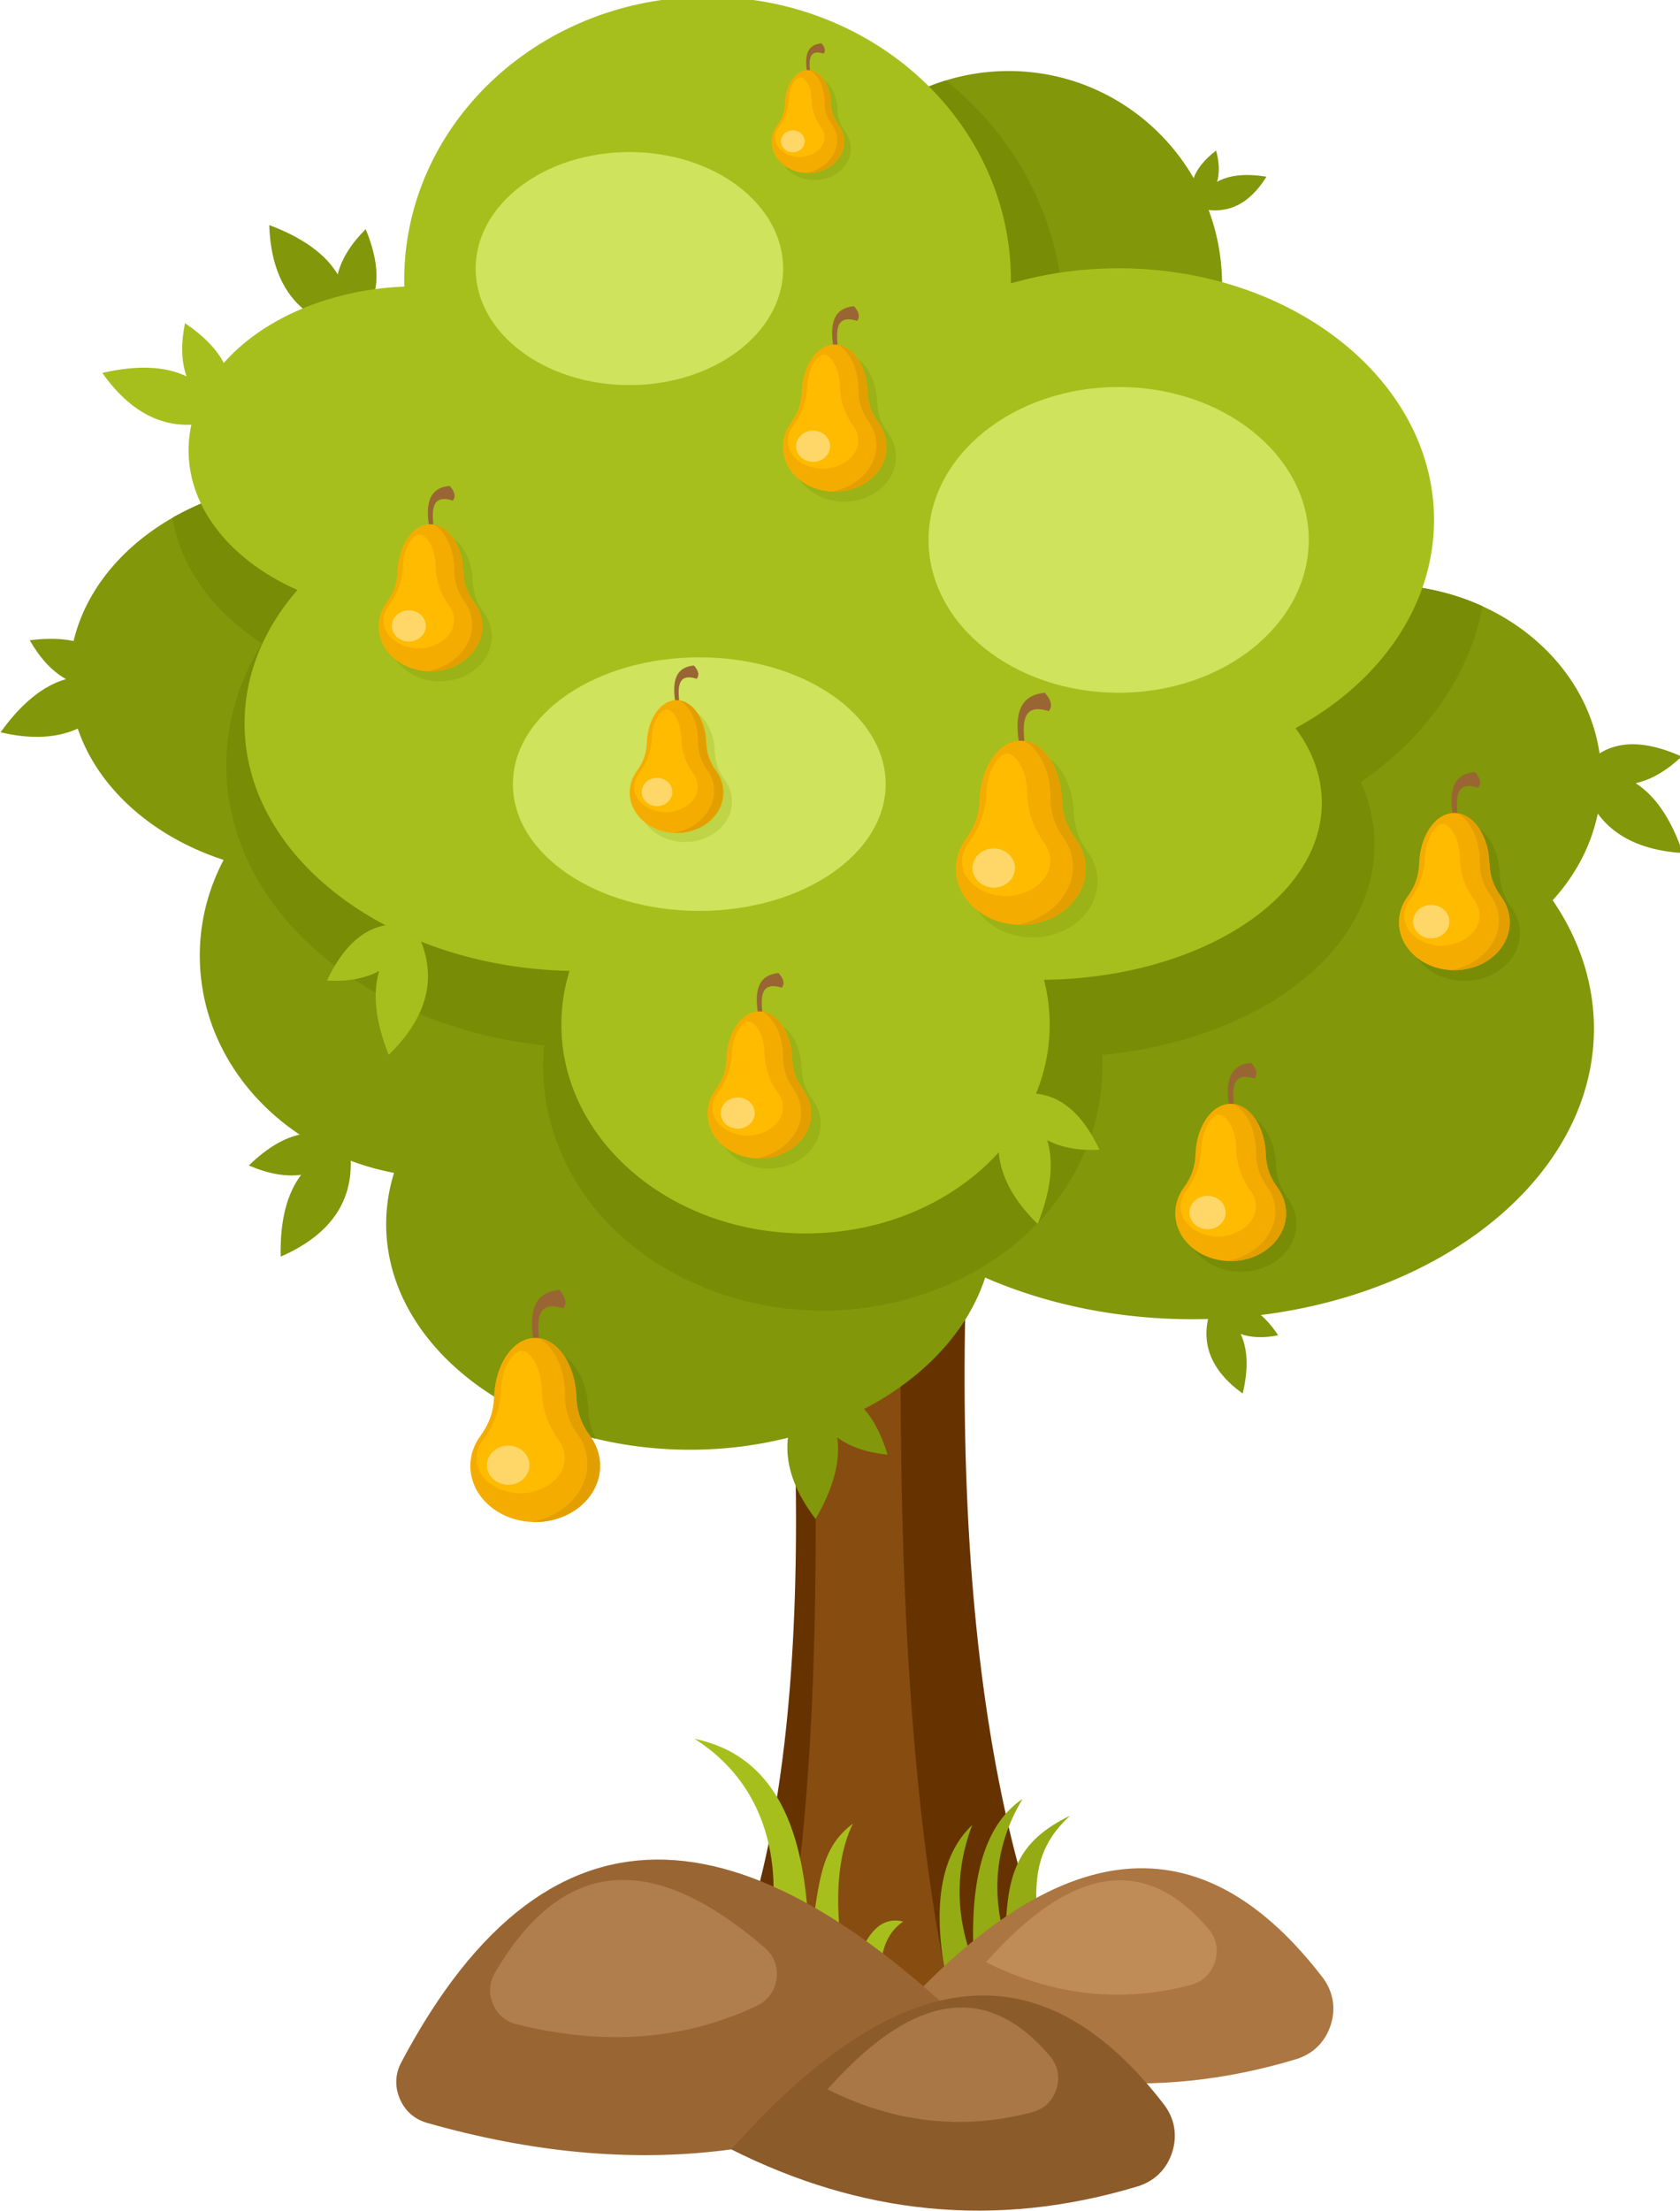 <svg width="106.421" height="140" xmlns="http://www.w3.org/2000/svg"><defs><clipPath clipPathUnits="userSpaceOnUse" id="prefix__a"><path d="M0 800h800V0H0z"/></clipPath></defs><g clip-path="url(#prefix__a)" transform="matrix(.199 0 0 -.199 -27.052 150.899)"><path d="M363.754 120.045c28.087 56.43 33.16 159.709 14.616 311.069h69.948c-12.843-144.132-2.955-255.624 34.888-326.98-39.817 5.305-79.635 10.607-119.452 15.91" fill="#630" fill-rule="evenodd"/><path d="M437.373 127.71c-4.841 23.54-2.15 40.145 8.039 49.843-5.578-14.737-5.301-29.47.593-44.202-1.512 24.694 2.301 43.634 15.426 52.505-9.048-15.11-9.8-30.22-5.398-45.332.124 21.5 3.541 31.695 20.527 39.994-13.855-12.704-10.429-25.176-10.357-41.68.016-3.537-5.499-10.52-5.365-14.09-7.822.987-15.643 1.973-23.465 2.963" fill="#94ab13" fill-rule="evenodd"/><path d="M382.735 120.045c14.138 56.43 16.693 159.709 7.355 311.069h35.214c-6.465-144.132-1.487-255.624 17.562-326.98-20.044 5.305-40.088 10.607-60.13 15.91" fill="#874c10" fill-rule="evenodd"/><path d="M221.648 686.662c10.78-4.031 17.935-9.288 21.783-15.677 1.251 4.989 4.303 9.78 8.914 14.376 6.243-15.097 3.836-25.53-5.893-32.075l-.006.007c-16.626 3.845-24.204 15.692-24.799 33.369" fill="#82970a" fill-rule="evenodd"/><path d="M379.365 138.51c4.351 12.349 7.704 47.434-22.355 66.483 27.585-5.768 36.307-32.18 36.487-67.934 3.127 22.094 3.251 32.914 13.943 40.937-6.202-12.617-5.792-31.466-1.484-51.617 3.77 11.643 7.745 22.803 17.503 20.467-9.334-6.415-8.025-19.594-4.548-34.148-10.917 7.714-28.63 18.1-39.546 25.813" fill="#a7bf1c" fill-rule="evenodd"/><path d="M237.57 605.484c-43.94 0-79.561-28.116-79.561-62.8 0-26.17 20.284-48.598 49.117-58.032-4.86-9.222-7.586-19.55-7.586-30.457 0-34.047 26.533-62.463 61.838-69.123a54.445 54.445 0 01-2.51-16.311c0-39.648 43.298-71.788 96.707-71.788 45.513 0 83.676 23.343 93.967 54.777 19.256-8.406 41.823-13.246 65.955-13.246 70.597 0 127.824 41.398 127.824 92.467 0 14.669-4.732 28.538-13.135 40.86 9.697 10.59 15.508 24.059 15.508 38.725 0 34.078-31.344 61.704-70.007 61.704-33.734 0-61.892-21.03-68.527-49.022-64.212-2.992-115.507-40.28-119.256-86.805-10.11 2.662-20.99 4.115-32.33 4.115-.685 0-1.371-.008-2.052-.018a64.767 64.767 0 011.46 13.665c0 28.11-18.09 52.386-44.272 63.742 4.13 7.595 6.42 15.959 6.42 24.747 0 34.684-35.62 62.8-79.56 62.8m219.457 130.199c37.517 0 67.93-30.474 67.93-68.066 0-37.591-30.413-68.067-67.93-68.067-37.515 0-67.928 30.476-67.928 68.067 0 37.592 30.413 68.066 67.928 68.066" fill="#82970a" fill-rule="evenodd"/><path d="M297.13 311.566c.906 9.607 6.372 16.993 12.981 16.993 7.008 0 12.731-8.302 13.095-18.75.118-3.417.891-6.457 2.384-9.313-10.365 2.51-19.963 6.28-28.46 11.07M607.847 565.375c-9.631 4.398-20.566 6.886-32.16 6.886-33.734 0-61.892-21.03-68.526-49.023-64.212-2.993-115.507-40.28-119.256-86.805-10.111 2.662-20.991 4.115-32.33 4.115-.686 0-1.372-.009-2.053-.019a64.774 64.774 0 011.46 13.665c0 28.112-18.09 52.386-44.272 63.742 4.13 7.595 6.42 15.96 6.42 24.748 0 34.684-35.62 62.8-79.56 62.8-17.455 0-33.594-4.44-46.711-11.963 2.803-16.954 14.156-30.66 28.51-39.993-7.212-11.606-11.367-24.743-11.367-38.757 0-6.087.79-12.138 2.344-18.023 5.778-21.898 21.368-39.416 40.2-51.331 17.543-11.1 37.96-17.544 58.629-19.784a68.594 68.594 0 01-.327-6.682 69.04 69.04 0 014.793-25.25c13.244-33.774 49.13-52.47 84.202-52.47 35.073 0 70.959 18.696 84.2 52.47a69.02 69.02 0 014.696 28.916c17.933 1.706 35.985 6.615 51.49 15.43 16.25 9.233 30.727 23.604 34.377 42.58.564 2.941.85 5.93.85 8.926 0 6.995-1.551 13.674-4.341 19.881 19.55 13.375 34.36 32.808 38.732 55.94M524.95 668.118c0-.167.006-.334.006-.5 0-37.593-30.413-68.068-67.93-68.068-37.515 0-67.928 30.475-67.928 68.067 0 30.604 20.16 56.49 47.897 65.055 19.464-15.668 33.183-37.879 36.643-63.874 7.88 1.4 15.883 2.09 23.888 2.09 9.189 0 18.406-.916 27.424-2.77" fill="#788c05" fill-rule="evenodd"/><path d="M317.234 449.328c-57.426 1.28-103.446 36.039-103.446 78.736 0 15.644 6.178 30.224 16.833 42.48-20.79 9.202-34.644 25.658-34.644 44.432 0 27.798 30.366 50.518 68.66 52.117a88.934 88.934 0 00-.028 2.002c0 49.822 43.233 90.21 96.563 90.21 53.33 0 96.563-40.388 96.563-90.21 0-.33-.006-.661-.01-.99 10.706 3.106 22.263 4.803 34.317 4.803 55.433 0 100.373-35.837 100.373-80.046 0-27.571-17.482-51.886-44.087-66.282 5.367-7.214 8.371-15.255 8.371-23.734 0-30.76-39.43-55.762-88.42-56.348a57.453 57.453 0 001.798-14.254c0-36.7-34.797-66.45-77.72-66.45-42.924 0-77.72 29.75-77.72 66.45a57.49 57.49 0 002.597 17.084" fill="#a7bf1c" fill-rule="evenodd"/><path d="M336.292 709.902c27.031 0 48.945-16.603 48.945-37.081s-21.914-37.08-48.945-37.08c-27.033 0-48.946 16.602-48.946 37.08 0 20.478 21.913 37.08 48.946 37.08m155.738-74.753c33.422 0 60.514-21.781 60.514-48.65 0-26.87-27.092-48.65-60.514-48.65-33.422 0-60.515 21.78-60.515 48.65 0 26.869 27.093 48.65 60.515 48.65M358.54 549.12c32.766 0 59.329-18.063 59.329-40.344 0-22.281-26.563-40.345-59.329-40.345-32.767 0-59.329 18.064-59.329 40.345 0 22.28 26.562 40.344 59.329 40.344" fill="#cfe35d" fill-rule="evenodd"/><path d="M168.495 639.621c11.217 2.575 20.083 2.128 26.815-1.083-1.703 4.854-1.796 10.533-.48 16.91 13.528-9.16 17.267-19.192 12.753-30.017l-.007.004c-15.993-5.952-28.846-.238-39.081 14.186" fill="#a7bf1c" fill-rule="evenodd"/><path d="M136.12 525.266c6.714 9.35 13.66 14.876 20.836 16.918-4.488 2.514-8.312 6.714-11.54 12.368 16.205 2.072 25.64-2.98 29.412-14.087l-.01-.003c-8.062-15.039-21.482-19.25-38.697-15.196M225.283 358.418c-.236 11.508 2.008 20.097 6.525 26.034-5.098-.68-10.678.388-16.651 2.976 11.722 11.377 22.306 12.992 31.983 6.367l-.004-.008c2.567-16.869-5.645-28.288-21.853-35.369M539.074 702.05c-6.673 1.106-11.86.522-15.694-1.605.825 2.91.673 6.246-.33 9.938-7.605-5.862-9.435-11.884-6.397-18.07h.005c9.6-2.913 16.932.904 22.416 9.737M395.557 274.938c5.783 9.95 7.983 18.552 6.908 25.934 4.132-3.067 9.529-4.836 16.009-5.468-4.741 15.633-13.216 22.176-24.892 21.071v-.009c-10.42-13.51-8.77-27.48 1.975-41.528M531.52 314.852c1.868 7.913 1.593 14.183-.646 18.952 3.422-1.227 7.434-1.315 11.947-.414-6.41 9.599-13.483 12.285-21.152 9.145l.002-.005c-4.277-11.274-.297-20.381 9.85-27.678M671.617 486.83c-3.705 10.897-8.743 18.205-15.016 22.245 5.028 1.1 9.908 4.009 14.64 8.479-14.902 6.695-25.4 4.6-32.239-4.927l.008-.005c3.343-16.733 14.958-24.665 32.607-25.791" fill="#82970a" fill-rule="evenodd"/><path d="M259.669 422.63c-4.261 10.691-5.174 19.522-3.031 26.667-4.534-2.427-10.135-3.388-16.636-3.06 6.982 14.767 16.324 19.996 27.71 17.191v-.008c8.327-14.895 4.647-28.47-8.043-40.79M466.269 368.82c4.26 10.692 5.174 19.523 3.03 26.667 4.536-2.426 10.136-3.387 16.637-3.06-6.982 14.768-16.325 19.998-27.712 17.193l.002-.009c-8.326-14.896-4.646-28.47 8.043-40.79" fill="#a7bf1c" fill-rule="evenodd"/><path d="M419.184 114.818c57.379 64.51 101.682 61.04 137.67 14.36 3.457-4.48 4.403-9.897 2.673-15.284-1.728-5.388-5.651-9.24-11.07-10.875-45.424-13.686-88.383-8.748-129.273 11.8" fill="#ab7641" fill-rule="evenodd"/><path d="M449.807 133.928c29.212 32.84 52.05 32.549 70.736 10.688 2.564-3.001 3.339-6.793 2.16-10.555-1.181-3.767-3.985-6.44-7.8-7.437-22.81-5.962-44.448-3.073-65.096 7.304" fill="#bf8b56" fill-rule="evenodd"/><path d="M263.69 102.068c48.466 91.48 113.206 79.08 187.766 3.96C397.62 70.241 337.42 64.154 271.933 82.754c-4.057 1.151-7.075 3.81-8.73 7.69-1.655 3.878-1.488 7.897.487 11.624" fill="#963" fill-rule="evenodd"/><path d="M293.51 130.559c22.916 39.052 52.287 36.908 85.855 7.952 2.932-2.528 4.275-6.068 3.758-9.906-.519-3.84-2.75-6.898-6.249-8.56-23.512-11.172-49.09-12.702-76.452-5.911-3.517.873-6.167 3.14-7.573 6.483-1.405 3.338-1.175 6.819.66 9.942" fill="#b07e4c" fill-rule="evenodd"/><path d="M368.725 74.34c57.38 64.508 101.684 61.037 137.67 14.358 3.457-4.481 4.403-9.894 2.675-15.282-1.73-5.39-5.653-9.243-11.071-10.874-45.424-13.686-88.383-8.748-129.274 11.798" fill="#8c5b2a" fill-rule="evenodd"/><path d="M399.349 93.447c29.212 32.84 52.05 32.551 70.736 10.688 2.564-2.999 3.34-6.794 2.159-10.555-1.18-3.765-3.983-6.437-7.8-7.435-22.81-5.964-44.448-3.072-65.095 7.302" fill="#a87745" fill-rule="evenodd"/><path d="M272.674 589.911c-1.298 7.346-.624 13.108 6.407 13.762 1.665-1.855 2.012-3.419 1.003-4.679-7.272 2.315-6.733-3.76-5.907-10.142-.5.354-1.003.706-1.503 1.06" fill="#963" fill-rule="evenodd"/><path d="M289.9 563.41c1.635-2.216 2.583-4.846 2.583-7.668 0-7.878-7.385-14.264-16.494-14.264-9.108 0-16.493 6.386-16.493 14.264 0 2.822.948 5.452 2.583 7.668 2.217 3 3.32 6.165 3.45 9.893.29 8.346 4.863 14.979 10.46 14.979 5.598 0 10.17-6.633 10.461-14.98.13-3.727 1.234-6.892 3.45-9.892" fill="#9bb316" fill-rule="evenodd"/><path d="M286.858 566.598c1.635-2.214 2.584-4.845 2.584-7.666 0-7.879-7.384-14.265-16.494-14.265-9.108 0-16.49 6.386-16.49 14.265 0 2.821.945 5.452 2.582 7.666 2.214 3 3.318 6.166 3.448 9.895.29 8.346 4.862 14.977 10.46 14.977 5.598 0 10.171-6.63 10.461-14.977.13-3.729 1.234-6.895 3.45-9.895" fill="#f5ac00" fill-rule="evenodd"/><path d="M278.946 565.458c-2.81 3.857-4.232 8.063-4.351 12.854-.062 2.475-.63 5.17-1.91 7.301-.572.956-1.621 2.28-2.788 2.53a1.73 1.73 0 01-.745 0c-1.172-.25-2.248-1.573-2.84-2.53-1.321-2.132-1.945-4.826-2.057-7.3-.214-4.791-1.724-8.997-4.61-12.854-.992-1.325-1.576-2.863-1.593-4.523-.057-5.683 6.008-8.969 11.108-8.969 5.102 0 11.232 3.286 11.289 8.968.017 1.66-.536 3.198-1.503 4.523" fill="#fb0" fill-rule="evenodd"/><path d="M286.858 566.598c1.635-2.214 2.584-4.845 2.584-7.666 0-7.879-7.384-14.265-16.494-14.265-.292 0-.583.006-.874.021 7.848 1.465 13.887 7.317 14.146 14.316.107 2.904-.795 5.61-2.439 7.886-2.229 3.086-3.275 6.342-3.27 10.177.008 6.558-2.666 12.087-6.565 14.333 5.133-.734 9.19-7.063 9.463-14.907.13-3.729 1.234-6.895 3.45-9.895" fill="#e39f00" fill-rule="evenodd"/><path d="M266.077 554.14c2.978 0 5.405 2.233 5.405 4.973 0 2.741-2.427 4.975-5.405 4.975-2.977 0-5.405-2.234-5.405-4.975 0-2.74 2.428-4.974 5.405-4.974" fill="#ffd769" fill-rule="evenodd"/><path d="M401.356 647.088c-1.296 7.347-.623 13.108 6.407 13.763 1.665-1.856 2.013-3.42 1.003-4.68-7.27 2.316-6.733-3.759-5.906-10.142l-1.505 1.06" fill="#963" fill-rule="evenodd"/><path d="M418.581 620.587c1.636-2.214 2.584-4.845 2.584-7.667 0-7.88-7.385-14.264-16.494-14.264s-16.49 6.385-16.49 14.264c0 2.822.947 5.453 2.582 7.667 2.214 3 3.318 6.165 3.45 9.894.29 8.347 4.861 14.978 10.458 14.978 5.6 0 10.171-6.631 10.461-14.978.13-3.73 1.235-6.894 3.45-9.894" fill="#9bb316" fill-rule="evenodd"/><path d="M415.541 623.775c1.635-2.214 2.583-4.845 2.583-7.667 0-7.877-7.384-14.264-16.494-14.264-9.107 0-16.492 6.387-16.492 14.264 0 2.822.949 5.453 2.584 7.667 2.215 3.002 3.319 6.167 3.449 9.895.291 8.346 4.862 14.98 10.459 14.98 5.598 0 10.172-6.634 10.461-14.98.131-3.728 1.234-6.893 3.45-9.895" fill="#f5ac00" fill-rule="evenodd"/><path d="M407.629 622.637c-2.81 3.857-4.232 8.063-4.352 12.854-.06 2.474-.63 5.167-1.91 7.3-.572.956-1.621 2.281-2.788 2.53-.124.025-.247.04-.372.04-.127 0-.25-.015-.373-.04-1.173-.249-2.247-1.574-2.84-2.53-1.321-2.133-1.943-4.826-2.055-7.3-.216-4.79-1.725-8.997-4.611-12.854-.993-1.327-1.576-2.863-1.594-4.523-.056-5.683 6.007-8.97 11.109-8.97 5.1 0 11.23 3.287 11.288 8.97.018 1.66-.536 3.196-1.502 4.523" fill="#fb0" fill-rule="evenodd"/><path d="M415.541 623.775c1.635-2.214 2.583-4.845 2.583-7.667 0-7.877-7.384-14.264-16.494-14.264-.292 0-.583.007-.874.02 7.848 1.467 13.889 7.32 14.146 14.317.109 2.904-.795 5.61-2.438 7.886-2.229 3.087-3.275 6.343-3.271 10.177.008 6.56-2.664 12.09-6.565 14.333 5.135-.734 9.191-7.063 9.463-14.907.131-3.728 1.234-6.893 3.45-9.895" fill="#e39f00" fill-rule="evenodd"/><path d="M394.76 611.316c2.978 0 5.404 2.234 5.404 4.975 0 2.74-2.426 4.975-5.404 4.975-2.977 0-5.404-2.235-5.404-4.975 0-2.74 2.427-4.975 5.404-4.975" fill="#ffd769" fill-rule="evenodd"/><path d="M460.517 520.622c-1.623 9.195-.781 16.408 8.02 17.228 2.084-2.324 2.52-4.282 1.256-5.86-9.103 2.9-8.427-4.705-7.393-12.693-.628.44-1.255.883-1.883 1.325" fill="#963" fill-rule="evenodd"/><path d="M482.08 487.448c2.047-2.773 3.233-6.066 3.233-9.6 0-9.861-9.244-17.854-20.646-17.854-11.4 0-20.645 7.993-20.645 17.855 0 3.533 1.187 6.826 3.234 9.599 2.774 3.755 4.154 7.718 4.318 12.384.363 10.448 6.086 18.75 13.093 18.75 7.008 0 12.731-8.302 13.095-18.75.162-4.666 1.545-8.63 4.318-12.384" fill="#9bb316" fill-rule="evenodd"/><path d="M478.273 491.439c2.047-2.771 3.233-6.064 3.233-9.597 0-9.862-9.243-17.855-20.646-17.855-11.4 0-20.645 7.993-20.645 17.855 0 3.533 1.187 6.826 3.234 9.597 2.773 3.756 4.156 7.719 4.318 12.384.364 10.449 6.087 18.751 13.093 18.751 7.01 0 12.731-8.302 13.095-18.751.163-4.665 1.544-8.628 4.318-12.384" fill="#f5ac00" fill-rule="evenodd"/><path d="M468.37 490.012c-3.518 4.83-5.3 10.094-5.448 16.091-.077 3.098-.789 6.47-2.389 9.138-.72 1.198-2.032 2.855-3.493 3.167a2.208 2.208 0 01-.932 0c-1.467-.312-2.813-1.969-3.554-3.167-1.656-2.668-2.435-6.04-2.574-9.138-.269-5.997-2.158-11.262-5.773-16.09-1.24-1.659-1.973-3.585-1.993-5.66-.072-7.115 7.52-11.228 13.905-11.228 6.384 0 14.06 4.113 14.13 11.227.021 2.076-.67 4.002-1.88 5.66" fill="#fb0" fill-rule="evenodd"/><path d="M478.273 491.439c2.047-2.771 3.233-6.064 3.233-9.597 0-9.862-9.243-17.855-20.646-17.855-.366 0-.73.008-1.093.024 9.822 1.835 17.383 9.162 17.707 17.922.134 3.634-.995 7.021-3.053 9.871-2.79 3.864-4.1 7.94-4.094 12.739.011 8.21-3.335 15.13-8.217 17.942 6.426-.916 11.503-8.841 11.845-18.662.163-4.665 1.544-8.628 4.318-12.384" fill="#e39f00" fill-rule="evenodd"/><path d="M452.26 475.843c3.727 0 6.766 2.797 6.766 6.228 0 3.428-3.04 6.226-6.765 6.226-3.727 0-6.766-2.798-6.766-6.226 0-3.43 3.039-6.228 6.766-6.228" fill="#ffd769" fill-rule="evenodd"/><path d="M377.374 434.891c-1.297 7.347-.625 13.11 6.407 13.763 1.665-1.856 2.013-3.42 1.003-4.68-7.272 2.315-6.732-3.76-5.906-10.14l-1.504 1.057" fill="#963" fill-rule="evenodd"/><path d="M394.6 408.39c1.636-2.215 2.582-4.846 2.582-7.669 0-7.877-7.384-14.263-16.492-14.263s-16.492 6.386-16.492 14.263c0 2.823.947 5.454 2.584 7.67 2.215 3 3.318 6.164 3.448 9.893.29 8.346 4.863 14.98 10.46 14.98s10.17-6.634 10.46-14.98c.13-3.729 1.234-6.894 3.45-9.894" fill="#9bb316" fill-rule="evenodd"/><path d="M391.559 411.58c1.636-2.214 2.584-4.846 2.584-7.668 0-7.878-7.385-14.264-16.494-14.264-9.11 0-16.492 6.386-16.492 14.264 0 2.822.948 5.454 2.584 7.668 2.214 3 3.318 6.164 3.449 9.893.29 8.346 4.862 14.979 10.459 14.979 5.599 0 10.17-6.633 10.46-14.98.132-3.728 1.235-6.892 3.45-9.892" fill="#f5ac00" fill-rule="evenodd"/><path d="M383.647 410.44c-2.81 3.857-4.234 8.063-4.353 12.854-.06 2.473-.63 5.167-1.909 7.299-.573.957-1.622 2.282-2.789 2.53a1.786 1.786 0 01-.743 0c-1.173-.248-2.247-1.573-2.841-2.53-1.32-2.132-1.944-4.826-2.055-7.3-.215-4.79-1.724-8.996-4.612-12.853-.993-1.326-1.575-2.863-1.593-4.522-.057-5.684 6.007-8.97 11.108-8.97 5.101 0 11.231 3.286 11.29 8.97.016 1.659-.536 3.196-1.502 4.522" fill="#fb0" fill-rule="evenodd"/><path d="M391.559 411.58c1.636-2.214 2.584-4.846 2.584-7.668 0-7.878-7.385-14.264-16.494-14.264-.292 0-.583.007-.874.019 7.848 1.466 13.887 7.32 14.146 14.319.107 2.902-.795 5.608-2.438 7.886-2.23 3.085-3.276 6.342-3.271 10.176.008 6.559-2.664 12.088-6.565 14.333 5.135-.733 9.19-7.064 9.463-14.908.13-3.73 1.234-6.893 3.449-9.893" fill="#e39f00" fill-rule="evenodd"/><path d="M370.778 399.12c2.976 0 5.404 2.235 5.404 4.975 0 2.739-2.428 4.975-5.404 4.975-2.978 0-5.405-2.236-5.405-4.975 0-2.74 2.427-4.974 5.405-4.974" fill="#ffd769" fill-rule="evenodd"/><path d="M351.037 534.085c-1.173 6.635-.563 11.84 5.787 12.428 1.502-1.675 1.817-3.088.906-4.226-6.569 2.091-6.082-3.395-5.336-9.158-.452.317-.905.637-1.357.956" fill="#963" fill-rule="evenodd"/><path d="M366.594 510.15c1.478-2 2.332-4.375 2.332-6.924 0-7.114-6.668-12.882-14.895-12.882-8.225 0-14.894 5.768-14.894 12.882 0 2.549.856 4.925 2.333 6.925 2 2.709 2.997 5.568 3.114 8.936.262 7.538 4.393 13.527 9.447 13.527 5.055 0 9.186-5.99 9.447-13.527.118-3.368 1.115-6.227 3.116-8.936" fill="#bfd446" fill-rule="evenodd"/><path d="M363.848 513.032c1.475-2.001 2.332-4.377 2.332-6.925 0-7.115-6.668-12.883-14.895-12.883-8.225 0-14.894 5.768-14.894 12.883 0 2.548.855 4.924 2.333 6.925 2 2.708 2.997 5.567 3.115 8.935.26 7.538 4.39 13.527 9.446 13.527s9.185-5.99 9.448-13.527c.117-3.368 1.114-6.227 3.115-8.935" fill="#f5ac00" fill-rule="evenodd"/><path d="M356.701 512.002c-2.536 3.483-3.822 7.282-3.93 11.61-.054 2.234-.569 4.665-1.723 6.592-.519.863-1.465 2.06-2.52 2.283a1.51 1.51 0 01-.672 0c-1.059-.223-2.03-1.42-2.565-2.283-1.193-1.927-1.756-4.358-1.857-6.593-.195-4.327-1.556-8.126-4.165-11.609-.895-1.198-1.423-2.587-1.437-4.083-.052-5.134 5.426-8.1 10.03-8.1 4.61 0 10.145 2.966 10.195 8.1.017 1.496-.483 2.885-1.356 4.083" fill="#fb0" fill-rule="evenodd"/><path d="M363.848 513.032c1.475-2.001 2.332-4.377 2.332-6.925 0-7.115-6.668-12.883-14.895-12.883-.264 0-.527.007-.79.018 7.087 1.325 12.542 6.61 12.777 12.932.096 2.62-.718 5.065-2.203 7.12-2.013 2.788-2.958 5.729-2.953 9.192.006 5.922-2.407 10.917-5.93 12.944 4.637-.662 8.3-6.378 8.547-13.463.117-3.368 1.114-6.227 3.115-8.935" fill="#e39f00" fill-rule="evenodd"/><path d="M345.08 501.779c2.688 0 4.882 2.018 4.882 4.493 0 2.474-2.194 4.49-4.883 4.49-2.687 0-4.88-2.016-4.88-4.49 0-2.475 2.193-4.493 4.88-4.493" fill="#ffd769" fill-rule="evenodd"/><path d="M392.927 734.875c-.907 5.141-.437 9.173 4.483 9.63 1.165-1.297 1.409-2.392.703-3.274-5.09 1.619-4.711-2.631-4.133-7.097l-1.053.741" fill="#963" fill-rule="evenodd"/><path d="M404.981 716.33c1.145-1.55 1.807-3.39 1.807-5.365 0-5.512-5.167-9.981-11.542-9.981-6.372 0-11.54 4.469-11.54 9.98 0 1.976.663 3.817 1.807 5.367 1.551 2.099 2.323 4.314 2.415 6.922.203 5.842 3.402 10.482 7.318 10.482 3.92 0 7.118-4.64 7.321-10.482.092-2.608.863-4.823 2.414-6.922" fill="#9bb316" fill-rule="evenodd"/><path d="M402.853 718.563c1.145-1.551 1.809-3.391 1.809-5.366 0-5.512-5.167-9.981-11.542-9.981-6.374 0-11.54 4.469-11.54 9.98 0 1.975.662 3.815 1.807 5.366 1.55 2.1 2.323 4.314 2.413 6.922.203 5.842 3.404 10.481 7.32 10.481 3.918 0 7.116-4.639 7.319-10.48.092-2.608.865-4.823 2.414-6.922" fill="#f5ac00" fill-rule="evenodd"/><path d="M397.316 717.765c-1.966 2.699-2.962 5.642-3.045 8.995-.043 1.732-.44 3.616-1.336 5.108-.4.668-1.135 1.596-1.952 1.77a1.201 1.201 0 01-.52 0c-.82-.174-1.573-1.102-1.988-1.77-.925-1.492-1.36-3.376-1.439-5.108-.15-3.353-1.205-6.296-3.226-8.995-.694-.93-1.103-2.004-1.115-3.164-.039-3.978 4.203-6.277 7.773-6.277 3.57 0 7.86 2.299 7.9 6.277.012 1.16-.376 2.235-1.052 3.164" fill="#fb0" fill-rule="evenodd"/><path d="M402.853 718.563c1.145-1.551 1.809-3.391 1.809-5.366 0-5.512-5.167-9.981-11.542-9.981-.204 0-.41.004-.612.014 5.492 1.025 9.717 5.12 9.9 10.018.074 2.03-.558 3.925-1.707 5.518-1.56 2.16-2.292 4.438-2.29 7.122.007 4.589-1.864 8.458-4.592 10.029 3.592-.512 6.43-4.942 6.62-10.432.092-2.608.865-4.823 2.414-6.922" fill="#e39f00" fill-rule="evenodd"/><path d="M388.312 709.843c2.083 0 3.782 1.563 3.782 3.481 0 1.916-1.7 3.481-3.782 3.481-2.083 0-3.782-1.565-3.782-3.48 0-1.919 1.699-3.482 3.782-3.482" fill="#ffd769" fill-rule="evenodd"/><path d="M527.38 405.372c-1.385 7.853-.665 14.015 6.85 14.712 1.782-1.983 2.152-3.654 1.075-5.003-7.775 2.476-7.2-4.02-6.315-10.841l-1.61 1.132" fill="#963" fill-rule="evenodd"/><path d="M545.797 377.038c1.748-2.367 2.764-5.18 2.764-8.197 0-8.422-7.897-15.248-17.632-15.248-9.74 0-17.634 6.826-17.634 15.248 0 3.017 1.014 5.83 2.76 8.197 2.37 3.207 3.55 6.592 3.688 10.577.313 8.923 5.2 16.016 11.186 16.016 5.98 0 10.87-7.093 11.182-16.016.138-3.985 1.318-7.37 3.686-10.577" fill="#788c05" fill-rule="evenodd"/><path d="M542.548 380.447c1.748-2.366 2.762-5.179 2.762-8.197 0-8.42-7.894-15.249-17.634-15.249-9.737 0-17.632 6.828-17.632 15.25 0 3.017 1.015 5.83 2.763 8.196 2.368 3.208 3.549 6.593 3.687 10.58.31 8.921 5.198 16.012 11.182 16.012 5.986 0 10.873-7.09 11.184-16.013.138-3.986 1.317-7.37 3.688-10.579" fill="#f5ac00" fill-rule="evenodd"/><path d="M534.088 379.23c-3.004 4.123-4.524 8.62-4.652 13.742-.067 2.646-.674 5.526-2.04 7.806-.615 1.023-1.735 2.439-2.984 2.703a1.886 1.886 0 01-.795 0c-1.254-.264-2.403-1.68-3.037-2.703-1.411-2.28-2.08-5.16-2.197-7.805-.23-5.123-1.843-9.62-4.928-13.742-1.063-1.42-1.687-3.062-1.704-4.835-.061-6.076 6.42-9.59 11.875-9.59 5.453 0 12.009 3.514 12.069 9.59.016 1.773-.574 3.416-1.607 4.835" fill="#fb0" fill-rule="evenodd"/><path d="M542.548 380.447c1.748-2.366 2.762-5.179 2.762-8.197 0-8.42-7.894-15.249-17.634-15.249-.313 0-.624.006-.934.021 8.39 1.567 14.846 7.824 15.122 15.306.115 3.104-.85 5.997-2.608 8.432-2.381 3.298-3.5 6.781-3.494 10.88.008 7.011-2.851 12.924-7.02 15.324 5.489-.785 9.824-7.552 10.118-15.938.138-3.986 1.317-7.37 3.688-10.579" fill="#e39f00" fill-rule="evenodd"/><path d="M520.331 367.129c3.183 0 5.778 2.389 5.778 5.318 0 2.928-2.595 5.319-5.778 5.319-3.183 0-5.778-2.391-5.778-5.32 0-2.928 2.595-5.317 5.778-5.317" fill="#ffd769" fill-rule="evenodd"/><path d="M305.96 330.599c-1.624 9.196-.782 16.409 8.02 17.228 2.085-2.323 2.52-4.281 1.255-5.86-9.102 2.9-8.426-4.705-7.392-12.692-.627.44-1.255.88-1.883 1.324" fill="#963" fill-rule="evenodd"/><path d="M323.718 301.417c2.046-2.772 3.232-6.064 3.232-9.598 0-9.863-9.244-17.855-20.645-17.855-11.403 0-20.645 7.992-20.645 17.855 0 3.534 1.187 6.826 3.234 9.598 2.773 3.756 4.154 7.719 4.317 12.385.364 10.447 6.087 18.75 13.094 18.75s12.73-8.303 13.095-18.75c.163-4.666 1.544-8.629 4.318-12.385" fill="#f5ac00" fill-rule="evenodd"/><path d="M313.813 299.99c-3.517 4.83-5.299 10.094-5.448 16.092-.077 3.095-.789 6.47-2.39 9.137-.718 1.197-2.029 2.855-3.492 3.167a2.257 2.257 0 01-.931 0c-1.467-.312-2.814-1.97-3.555-3.167-1.654-2.668-2.435-6.042-2.574-9.137-.269-5.998-2.158-11.263-5.771-16.092-1.243-1.66-1.973-3.584-1.993-5.66-.073-7.116 7.518-11.228 13.903-11.228 6.387 0 14.059 4.112 14.131 11.228.02 2.076-.67 4-1.88 5.66" fill="#fb0" fill-rule="evenodd"/><path d="M323.718 301.417c2.046-2.772 3.232-6.064 3.232-9.598 0-9.863-9.244-17.855-20.645-17.855-.367 0-.731.01-1.093.025 9.82 1.832 17.383 9.162 17.706 17.922.135 3.634-.995 7.021-3.053 9.872-2.79 3.863-4.1 7.939-4.094 12.739.01 8.209-3.334 15.129-8.218 17.941 6.428-.918 11.505-8.842 11.847-18.661.163-4.666 1.544-8.629 4.318-12.385" fill="#e39f00" fill-rule="evenodd"/><path d="M297.703 285.82c3.728 0 6.766 2.797 6.766 6.227s-3.038 6.228-6.766 6.228c-3.727 0-6.765-2.798-6.765-6.228 0-3.43 3.038-6.227 6.765-6.227" fill="#ffd769" fill-rule="evenodd"/><path d="M598.575 497.925c-1.386 7.854-.666 14.015 6.852 14.713 1.78-1.984 2.15-3.655 1.073-5.004-7.774 2.476-7.199-4.018-6.315-10.84-.538.377-1.07.753-1.61 1.131" fill="#963" fill-rule="evenodd"/><path d="M616.993 469.592c1.746-2.367 2.762-5.18 2.762-8.197 0-8.422-7.896-15.25-17.632-15.25-9.739 0-17.632 6.828-17.632 15.25 0 3.017 1.013 5.83 2.761 8.197 2.368 3.208 3.548 6.592 3.685 10.577.312 8.923 5.202 16.014 11.186 16.014 5.981 0 10.871-7.09 11.182-16.014.138-3.985 1.32-7.369 3.688-10.577" fill="#788c05" fill-rule="evenodd"/><path d="M613.742 473.002c1.748-2.366 2.762-5.181 2.762-8.197 0-8.421-7.894-15.248-17.633-15.248-9.738 0-17.632 6.827-17.632 15.248 0 3.016 1.014 5.83 2.762 8.197 2.368 3.208 3.55 6.593 3.687 10.579.31 8.922 5.198 16.013 11.183 16.013 5.985 0 10.872-7.091 11.183-16.013.138-3.986 1.32-7.371 3.688-10.58" fill="#f5ac00" fill-rule="evenodd"/><path d="M605.282 471.784c-3.004 4.124-4.524 8.62-4.652 13.742-.067 2.646-.674 5.526-2.042 7.805-.613 1.023-1.733 2.438-2.98 2.705a1.978 1.978 0 01-.399.042c-.133 0-.265-.015-.398-.042-1.253-.267-2.4-1.682-3.037-2.705-1.41-2.28-2.077-5.16-2.197-7.805-.23-5.122-1.843-9.618-4.928-13.742-1.062-1.418-1.687-3.061-1.705-4.834-.06-6.076 6.424-9.59 11.877-9.59 5.454 0 12.008 3.514 12.068 9.59.02 1.773-.574 3.416-1.607 4.834" fill="#fb0" fill-rule="evenodd"/><path d="M613.742 473.002c1.748-2.366 2.762-5.181 2.762-8.197 0-8.421-7.894-15.248-17.633-15.248-.314 0-.625.006-.934.02 8.39 1.568 14.846 7.823 15.121 15.306.118 3.103-.847 5.997-2.608 8.43-2.38 3.302-3.499 6.783-3.494 10.88.008 7.012-2.848 12.922-7.018 15.325 5.487-.786 9.822-7.552 10.116-15.938.138-3.986 1.32-7.37 3.688-10.579" fill="#e39f00" fill-rule="evenodd"/><path d="M591.524 459.681c3.183 0 5.777 2.391 5.777 5.318 0 2.93-2.594 5.32-5.777 5.32-3.183 0-5.778-2.39-5.778-5.32 0-2.927 2.595-5.318 5.778-5.318" fill="#ffd769" fill-rule="evenodd"/></g></svg>